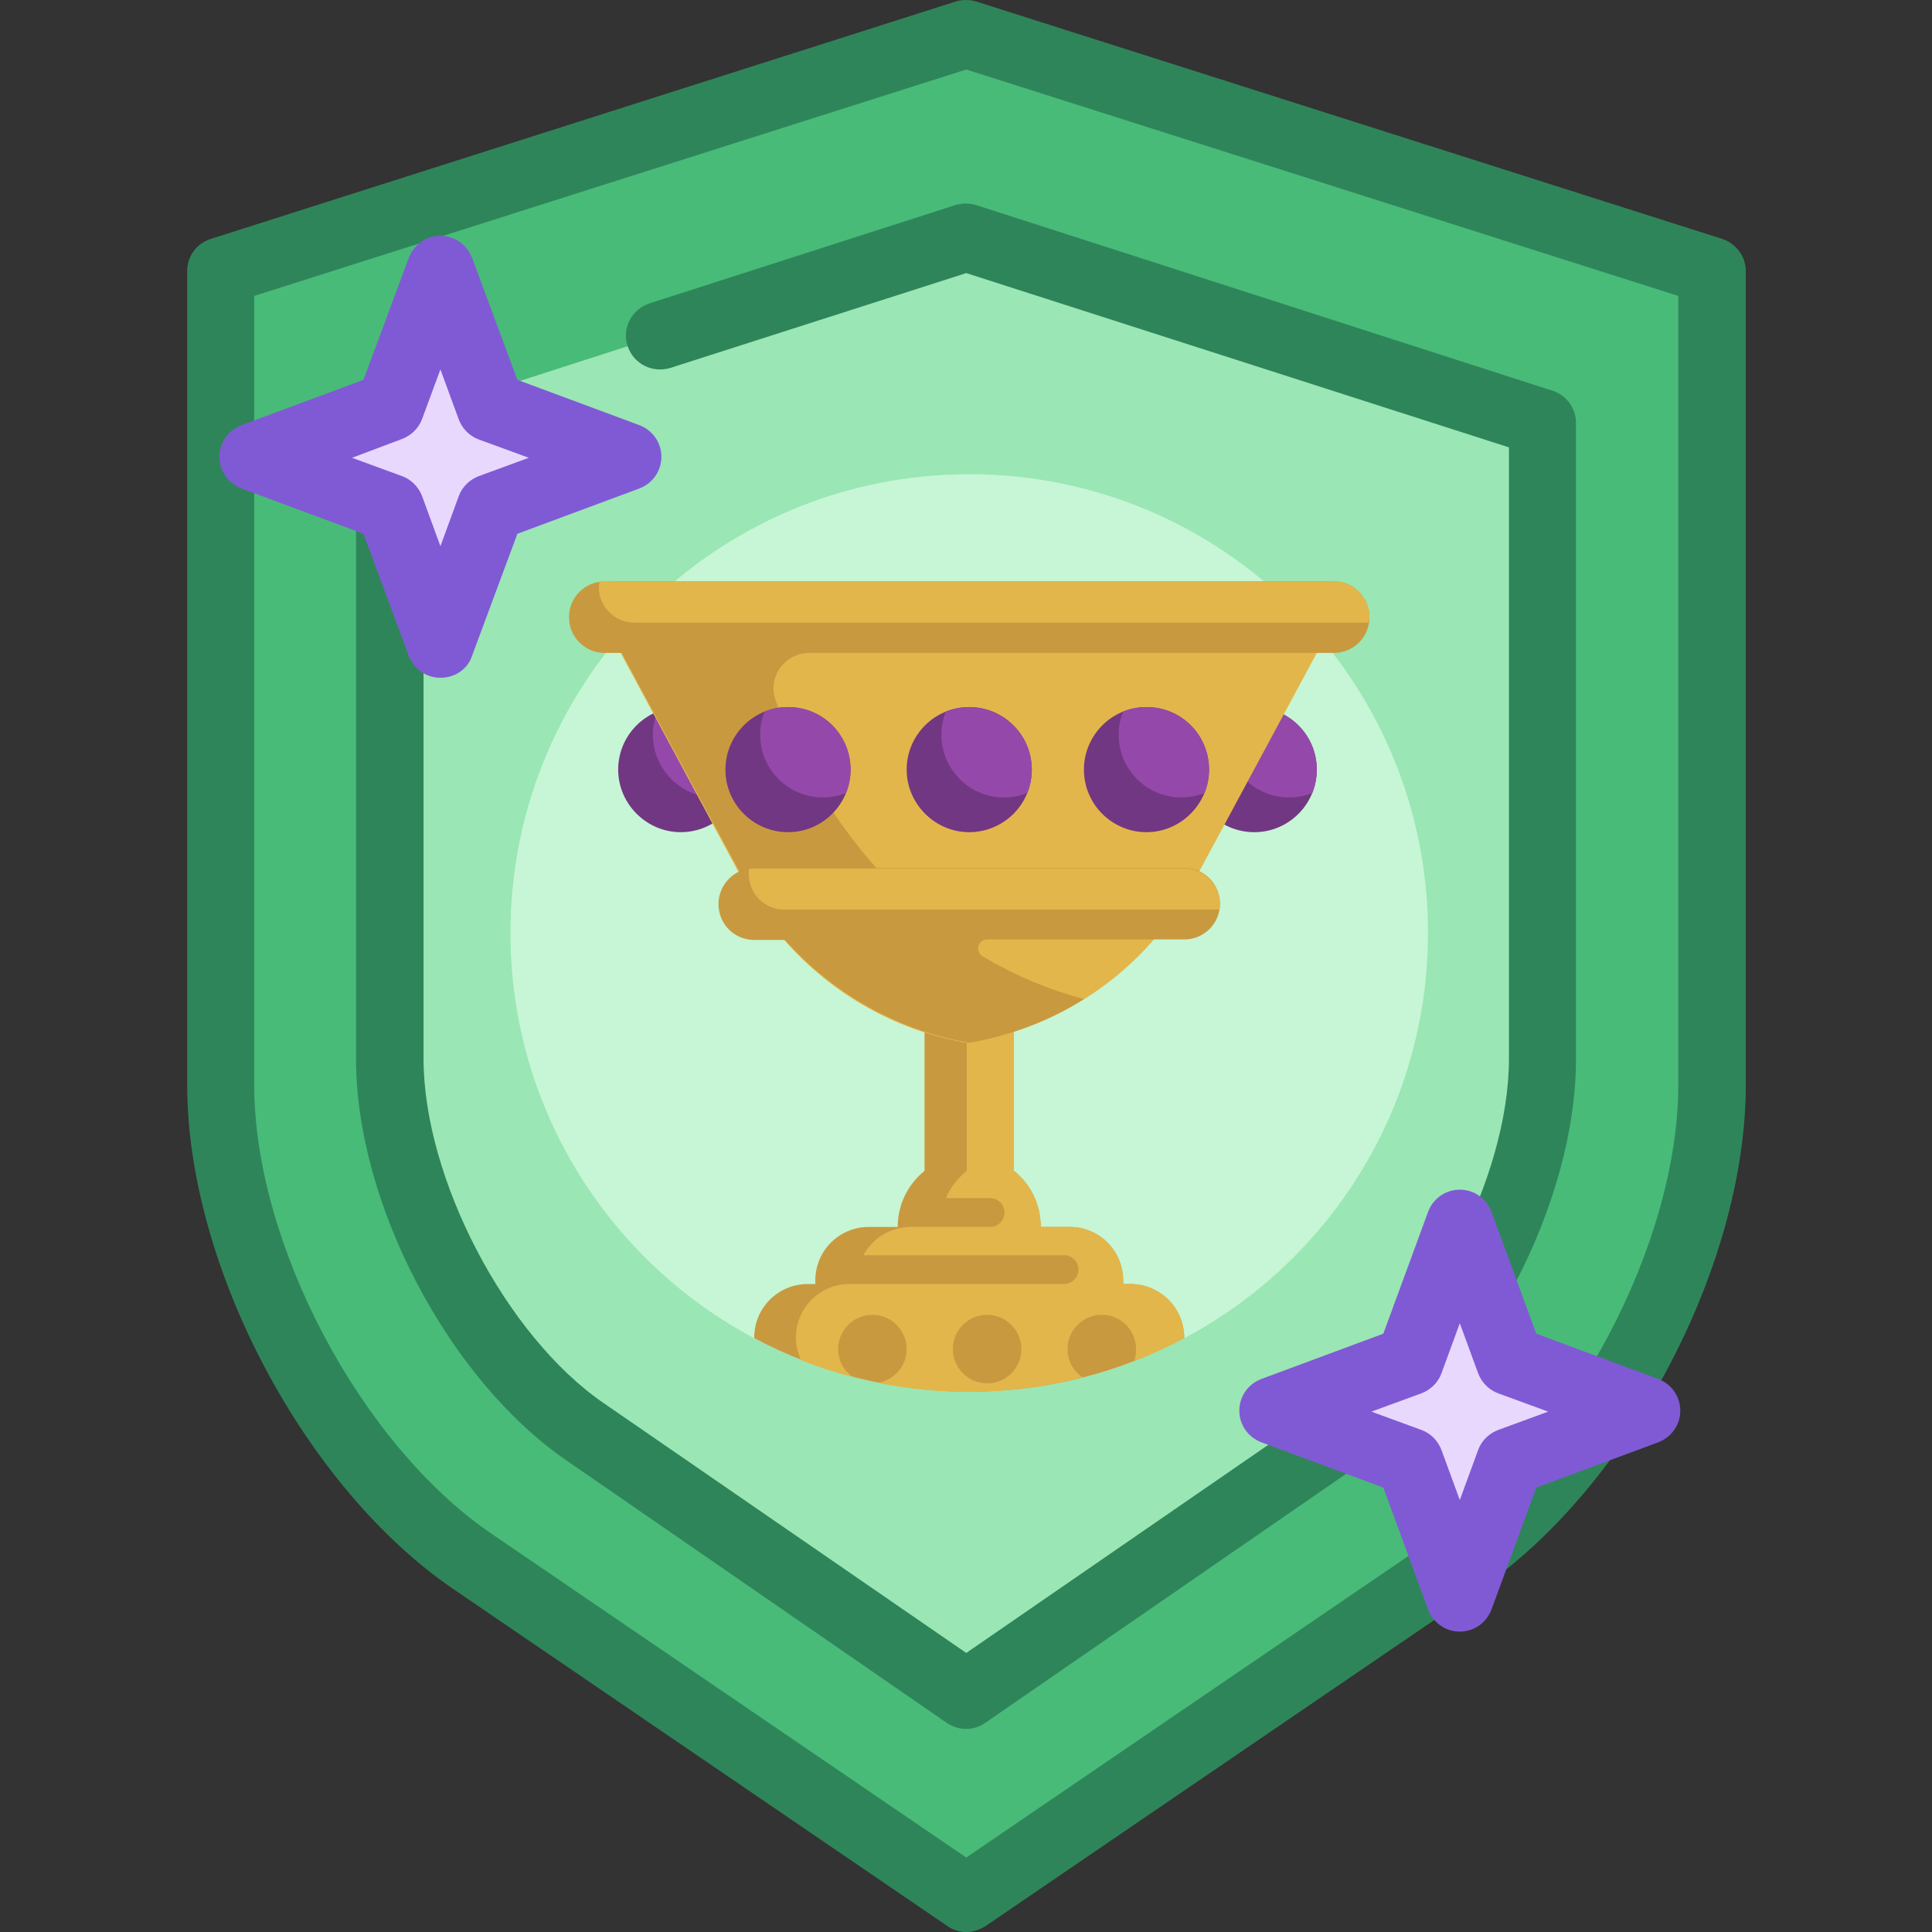<?xml version="1.0" encoding="UTF-8" standalone="no"?>
<!-- Generator: Adobe Illustrator 24.2.3, SVG Export Plug-In . SVG Version: 6.00 Build 0)  -->

<svg
   xmlns:dc="http://purl.org/dc/elements/1.1/"
   xmlns:cc="http://creativecommons.org/ns#"
   xmlns:rdf="http://www.w3.org/1999/02/22-rdf-syntax-ns#"
   xmlns:svg="http://www.w3.org/2000/svg"
   xmlns="http://www.w3.org/2000/svg"
   xmlns:sodipodi="http://sodipodi.sourceforge.net/DTD/sodipodi-0.dtd"
   xmlns:inkscape="http://www.inkscape.org/namespaces/inkscape"
   version="1.1"
   id="Capa_1"
   x="0px"
   y="0px"
   viewBox="0 0 389.1 389.1"
   style="enable-background:new 0 0 389.1 389.1;"
   xml:space="preserve"
   sodipodi:docname="badge2.svg"
   inkscape:version="0.92.5 (2060ec1f9f, 2020-04-08)"><rect x="0" y="0" width="389.1" height="389.1" fill="#333333" stroke="none"/><defs
   id="defs41" /><sodipodi:namedview
   pagecolor="#ffffff"
   bordercolor="#666666"
   borderopacity="1"
   objecttolerance="10"
   gridtolerance="10"
   guidetolerance="10"
   inkscape:pageopacity="0"
   inkscape:pageshadow="2"
   inkscape:window-width="1027"
   inkscape:window-height="715"
   id="namedview39"
   showgrid="false"
   inkscape:zoom="0.85775995"
   inkscape:cx="83.367753"
   inkscape:cy="221.31276"
   inkscape:window-x="66"
   inkscape:window-y="27"
   inkscape:window-maximized="0"
   inkscape:current-layer="Capa_1" />
<style
   type="text/css"
   id="style2">
	.st0{fill:#B2B7FF;}
	.st1{fill:#5661B3;}
	.st2{fill:#FFFFFF;}
	.st3{fill:#F6993F;}
	.st4{fill:#6574CD;}
	.st5{fill:#DE751F;}
	.st6{fill:#723782;}
	.st7{fill:#9449AA;}
	.st8{fill:#C9993F;}
	.st9{fill:#E3B64B;}
</style>
<path
   class="st0"
   d="M44.4,54.6L194.6,6.8l150.2,47.8v163.9c0,33.9-22.7,76.9-50.7,96l-99.4,67.8l-99.4-67.8  c-28-19.1-50.7-62.1-50.7-96L44.4,54.6L44.4,54.6z"
   id="path4"
   style="fill:#48bb78;fill-opacity:1" />
<path
   class="st1"
   d="M194.6,389.1c-1.3,0-2.7-0.4-3.8-1.2l-99.4-67.8c-30.1-20.5-53.7-65.2-53.7-101.6V54.6c0-3,1.9-5.6,4.8-6.5  l150-47.8c1.3-0.4,2.8-0.4,4.1,0l150.2,47.8c2.8,0.9,4.8,3.5,4.8,6.5v163.9c0,36.5-23.6,81.1-53.7,101.6l-99.4,67.8  C197.2,388.7,195.9,389.1,194.6,389.1z M51.2,59.6v158.9c0,31.9,21.4,72.4,47.8,90.4l95.6,65.2l95.6-65.2  c26.3-18,47.8-58.5,47.8-90.4V59.6L194.6,14L51.2,59.6z"
   id="path6"
   style="fill:#2f855a;fill-opacity:1" />
<path
   class="st2"
   d="M133,67.6l61.6-19.8l116.1,37.4v128.1c0,26.5-17.6,60.1-39.2,75.1l-76.8,53l-76.8-53  c-21.7-14.9-39.2-48.6-39.2-75.1V85.1"
   id="path8"
   style="fill:#9ae6b4;fill-opacity:1" />
<path
   class="st1"
   d="M194.6,348.2c-1.4,0-2.7-0.4-3.9-1.2l-76.8-53c-23.6-16.3-42.2-51.7-42.2-80.7V85.1c0-3.8,3.1-6.8,6.8-6.8  s6.8,3.1,6.8,6.8v128.1c0,24.1,16.6,55.9,36.3,69.4l73,50.3l73-50.3c19.7-13.6,36.3-45.4,36.3-69.4V90.1L194.6,55L135,74.1  c-3.6,1.1-7.4-0.8-8.6-4.4s0.8-7.4,4.4-8.6l61.6-19.8c1.4-0.4,2.8-0.4,4.2,0l116.1,37.4c2.8,0.9,4.7,3.5,4.7,6.5v128.1  c0,28.9-18.5,64.4-42.2,80.7l-76.8,53C197.3,347.8,195.9,348.2,194.6,348.2z"
   id="path10"
   style="fill:#2f855a;fill-opacity:1" />
<polygon
   class="st3"
   points="88.7,54.6 98.9,82 126.3,92.2 98.9,102.3 88.7,129.7 78.6,102.3 51.2,92.2 78.6,82 "
   id="polygon12"
   style="fill:#e9d8fd;fill-opacity:1" />
<path
   class="st4"
   d="M88.7,136.5c-2.9,0-5.4-1.8-6.4-4.5l-9.1-24.5l-24.5-9.1c-2.7-1-4.5-3.5-4.5-6.4s1.8-5.4,4.5-6.4l24.5-9.1  L82.3,52c1-2.7,3.5-4.5,6.4-4.5s5.4,1.8,6.4,4.5l9.1,24.5l24.5,9.1c2.7,1,4.5,3.5,4.5,6.4s-1.8,5.4-4.5,6.4l-24.5,9.1L95.1,132  C94.2,134.8,91.6,136.5,88.7,136.5z M70.9,92.2L81,95.9c1.9,0.7,3.3,2.2,4,4l3.7,10.1l3.7-10.1c0.7-1.9,2.2-3.3,4-4l10.1-3.7  l-10.1-3.7c-1.9-0.7-3.3-2.2-4-4l-3.7-10.1l-3.7,10c-0.7,1.9-2.2,3.3-4,4L70.9,92.2z"
   id="path14"
   style="fill:#805ad5;fill-opacity:1" />
<polygon
   class="st3"
   points="294,246.7 304.2,274.1 331.6,284.3 304.2,294.4 294,321.8 283.9,294.4 256.5,284.3 283.9,274.1 "
   id="polygon16"
   style="fill:#e9d8fd;fill-opacity:1" />
<path
   class="st4"
   d="M294,328.6c-2.9,0-5.4-1.8-6.4-4.5l-9-24.5l-24.5-9.1c-2.7-1-4.5-3.5-4.5-6.4s1.8-5.4,4.5-6.4l24.5-9.1l9-24.5  c1-2.7,3.5-4.5,6.4-4.5s5.4,1.8,6.4,4.5l9,24.5l24.5,9.1c2.7,1,4.5,3.5,4.5,6.4s-1.8,5.4-4.5,6.4l-24.5,9.1l-9,24.5  C299.4,326.8,296.9,328.6,294,328.6z M276.2,284.3l10.1,3.7c1.9,0.7,3.3,2.2,4,4l3.7,10.1l3.7-10.1c0.7-1.9,2.2-3.3,4-4l10.1-3.7  l-10.1-3.7c-1.9-0.7-3.3-2.2-4-4l-3.7-10.1l-3.7,10.1c-0.7,1.9-2.2,3.3-4,4L276.2,284.3z"
   id="path18"
   style="fill:#805ad5;fill-opacity:1" />
<path
   class="st5"
   d="M287.6,187.9c0,51-41.4,92.4-92.4,92.4s-92.4-41.4-92.4-92.4s41.4-92.4,92.4-92.4S287.6,136.8,287.6,187.9z"
   id="path20"
   style="fill:#c6f6d5;fill-opacity:1" />
<path
   class="st6"
   d="M149.7,155c0,7-5.7,12.6-12.6,12.6s-12.6-5.7-12.6-12.6c0-7,5.7-12.6,12.6-12.6S149.7,148,149.7,155z   M252.6,142.4c-7,0-12.6,5.7-12.6,12.6c0,7,5.7,12.6,12.6,12.6c7,0,12.6-5.7,12.6-12.6C265.2,148,259.5,142.4,252.6,142.4z"
   id="path22" />
<path
   class="st7"
   d="M149.7,155c0,1.7-0.3,3.2-0.9,4.7c-1.5,0.6-3,0.9-4.7,0.9c-7,0-12.6-5.7-12.6-12.6c0-1.7,0.3-3.2,0.9-4.7  c1.5-0.6,3-0.9,4.7-0.9C144,142.4,149.7,148,149.7,155z M252.6,142.4c-1.7,0-3.2,0.3-4.7,0.9c-0.6,1.5-0.9,3-0.9,4.7  c0,7,5.7,12.6,12.6,12.6c1.7,0,3.2-0.3,4.7-0.9c0.6-1.5,0.9-3,0.9-4.7C265.2,148,259.5,142.4,252.6,142.4z"
   id="path24" />
<path
   class="st8"
   d="M238.5,269.5c-12.9,6.9-27.7,10.8-43.3,10.8s-30.4-3.9-43.3-10.8c0,0,0,0,0-0.1c0-6,4.8-10.8,10.8-10.8h1.5  c0-0.2,0-0.5,0-0.7c0-6,4.8-10.8,10.8-10.8h5.8c0-4.6,2.1-8.6,5.4-11.3v-64.5h18v64.5c3.3,2.6,5.4,6.7,5.4,11.3h5.8  c6,0,10.8,4.8,10.8,10.8c0,0.2,0,0.5,0,0.7h1.5C233.6,258.6,238.5,263.5,238.5,269.5L238.5,269.5z"
   id="path26" />
<path
   class="st9"
   d="M228,274.3c0.1-0.1,0.3-0.1,0.4-0.2l0,0C228.2,274.2,228.1,274.2,228,274.3z M226.3,274.9  c0.6-0.2,1.1-0.4,1.7-0.6C227.4,274.5,226.9,274.7,226.3,274.9z M225.7,275.1c-0.8,0.3-1.5,0.5-2.3,0.8  C224.1,275.6,224.9,275.4,225.7,275.1z M226.3,274.9c-0.2,0.1-0.4,0.2-0.6,0.2C225.9,275,226.1,275,226.3,274.9z M270.1,122.4  l-29.7,55.2c-7.8,14.6-20.9,25.3-36.2,30.2v28c3.3,2.6,5.4,6.7,5.4,11.3h5.8c6,0,10.8,4.8,10.8,10.8c0,0.2,0,0.5,0,0.7h1.5  c6,0,10.8,4.8,10.8,10.8c0,0,0,0,0,0.1c-3.3,1.7-6.6,3.3-10.1,4.6c0.3-0.7,0.4-1.5,0.4-2.4c0-3.8-3.1-6.9-6.9-6.9  c-3.8,0-6.9,3.1-6.9,6.9c0,2.4,1.2,4.4,3,5.7c-7.3,1.9-15,2.9-22.9,2.9c-6.2,0-12.3-0.6-18.2-1.8c3.2-0.6,5.7-3.4,5.7-6.8  c0-3.8-3.1-6.9-6.9-6.9s-6.9,3.1-6.9,6.9c0,2.3,1.1,4.3,2.9,5.6c-3.5-0.9-7-2-10.4-3.4c-0.6-1.4-1-2.9-1-4.5c0-6,4.8-10.8,10.8-10.8  h1.5l0,0h41.7c1.6,0,2.9-1.3,2.9-2.9s-1.3-2.9-2.9-2.9h-40.4c1.8-3.4,5.4-5.7,9.6-5.7h4.5h1.3h10.1c1.6,0,2.9-1.3,2.9-2.9  s-1.3-2.9-2.9-2.9h-8.9c0.9-2.2,2.4-4,4.2-5.5V210c-0.1,0-0.2,0-0.3,0c-18.8-3.4-35.3-15.2-44.6-32.4l-29.7-55.2  c-1.3-2.4,0.4-5.3,3.2-5.3h23.2h21.3h54.5h21.3h23.2C269.6,117.1,271.4,120,270.1,122.4z M205.7,271.7c0-3.8-3.1-6.9-6.9-6.9  c-3.8,0-6.9,3.1-6.9,6.9s3.1,6.9,6.9,6.9C202.7,278.6,205.7,275.5,205.7,271.7z"
   id="path28" />
<path
   class="st8"
   d="M275.8,124.3L275.8,124.3c0,4-3.2,7.2-7.2,7.2H163c-5.1,0-8.6,5.1-6.7,9.8c4.9,12.7,11.8,24.1,20.2,33.5h62  c4,0,7.2,3.2,7.2,7.2l0,0c0,4-3.2,7.2-7.2,7.2h-39.7c-1.8,0-2.5,2.4-0.9,3.4c6.4,3.8,13.2,6.7,20.4,8.6c-6.8,4.3-14.4,7.2-22.4,8.7  c-0.4,0.1-0.9,0.1-1.3,0c-14.2-2.6-27-9.9-36.5-20.6h-6.2c-4,0-7.2-3.2-7.2-7.2l0,0c0-2.9,1.7-5.4,4.2-6.6l-23.7-44h-3.4  c-4,0-7.2-3.2-7.2-7.2l0,0c0-4,3.2-7.2,7.2-7.2h1.7h23.2h3.1h119C272.6,117.1,275.8,120.3,275.8,124.3z"
   id="path30" />
<path
   class="st9"
   d="M245.7,182.1c0,0.3,0,0.7-0.1,1c-0.3,0-0.7,0.1-1,0.1H158c-4,0-7.2-3.2-7.2-7.2c0-0.3,0-0.7,0.1-1  c0.3,0,0.7-0.1,1-0.1h86.6C242.5,174.9,245.7,178.1,245.7,182.1z M268.6,117.1H121.7c-0.3,0-0.7,0-1,0.1c0,0.3-0.1,0.7-0.1,1  c0,4,3.2,7.2,7.2,7.2h146.9c0.3,0,0.7,0,1-0.1c0-0.3,0.1-0.7,0.1-1C275.8,120.3,272.6,117.1,268.6,117.1z"
   id="path32" />
<path
   class="st6"
   d="M207.8,155c0,7-5.7,12.6-12.6,12.6s-12.6-5.7-12.6-12.6c0-7,5.7-12.6,12.6-12.6S207.8,148,207.8,155z   M230.9,142.4c-7,0-12.6,5.7-12.6,12.6c0,7,5.7,12.6,12.6,12.6s12.6-5.7,12.6-12.6C243.5,148,237.9,142.4,230.9,142.4z M158.7,142.4  c-7,0-12.6,5.7-12.6,12.6c0,7,5.7,12.6,12.6,12.6c7,0,12.6-5.7,12.6-12.6C171.3,148,165.7,142.4,158.7,142.4z"
   id="path34" />
<path
   class="st7"
   d="M207.8,155c0,1.7-0.3,3.2-0.9,4.7c-1.5,0.6-3,0.9-4.7,0.9c-7,0-12.6-5.7-12.6-12.6c0-1.7,0.3-3.2,0.9-4.7  c1.5-0.6,3-0.9,4.7-0.9C202.1,142.4,207.8,148,207.8,155z M230.9,142.4c-1.7,0-3.2,0.3-4.7,0.9c-0.6,1.5-0.9,3-0.9,4.7  c0,7,5.7,12.6,12.6,12.6c1.7,0,3.2-0.3,4.7-0.9c0.6-1.5,0.9-3,0.9-4.7C243.5,148,237.9,142.4,230.9,142.4z M158.7,142.4  c-1.7,0-3.2,0.3-4.7,0.9c-0.6,1.5-0.9,3-0.9,4.7c0,7,5.7,12.6,12.6,12.6c1.7,0,3.2-0.3,4.7-0.9c0.6-1.5,0.9-3,0.9-4.7  C171.3,148,165.7,142.4,158.7,142.4z"
   id="path36" />
</svg>